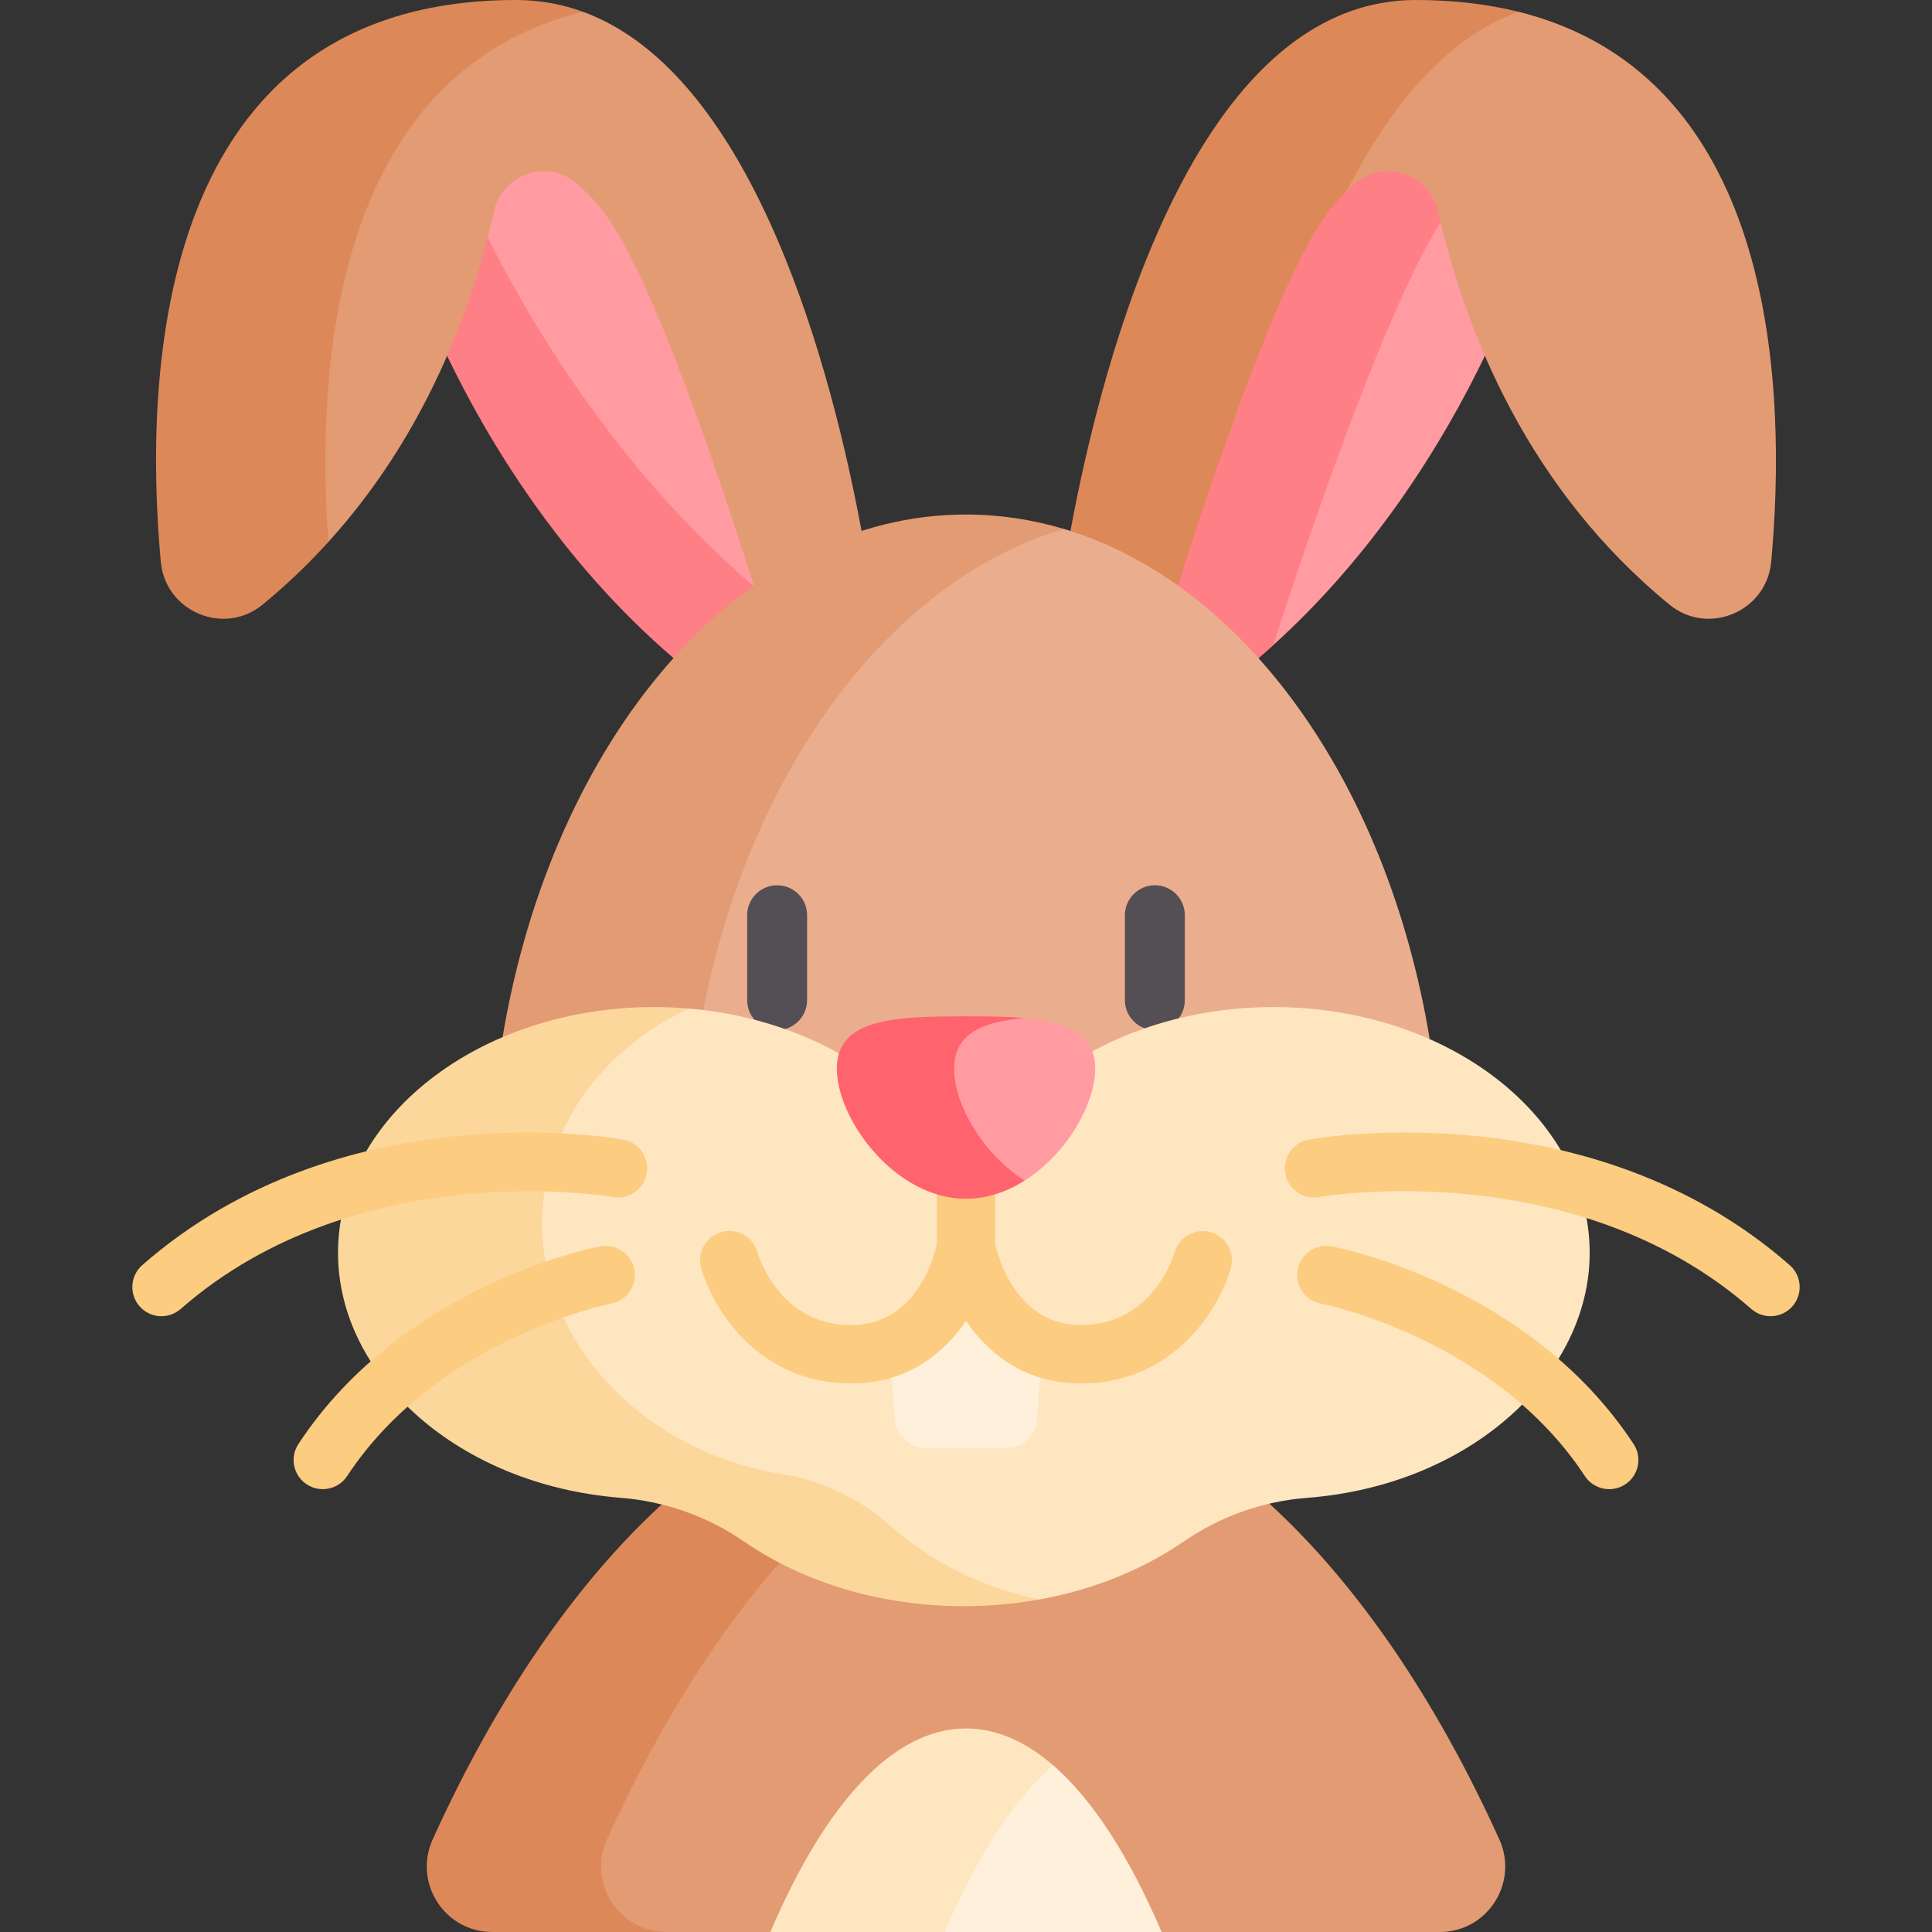 <svg width="48" height="48" viewBox="0 0 48 48" fill="none" xmlns="http://www.w3.org/2000/svg">
<rect x="0" y="0" width="48" height="48" fill="#333333" stroke="none"/>
<g id="fi_6363517">
<g id="Group">
<path id="Vector" d="M12.68 7.833L15.642 12.783L18.818 14.94L19.215 14.551L16.865 7.687L15.287 4.254L13.999 3.729L12.261 3.898L11.684 5.604L11.643 5.768L12.68 7.833Z" fill="#FF9BA1"/>
<path id="Vector_2" d="M18.768 14.604C15.312 11.639 13.111 7.976 11.864 5.387V5.073L11.684 5.604L11.107 7.89V8.84C12.124 10.95 13.917 13.935 16.734 16.351C17.016 16.598 17.38 16.351 17.38 16.351L19.032 14.73C18.943 14.715 18.853 14.678 18.768 14.604Z" fill="#FF7F87"/>
<path id="Vector_3" d="M36.237 5.105L35.518 3.873L33.774 3.729L32.181 5.37L29.959 10.103L28.882 14.652L30.949 16.351H31.266C34.083 13.935 35.876 10.95 36.892 8.84L37.203 7.978L36.237 5.105Z" fill="#FF9BA1"/>
<path id="Vector_4" d="M35.764 5.552C35.891 5.342 36.023 5.148 36.157 4.968L35.518 3.874L33.774 3.729L32.181 5.371L29.959 10.103L28.882 14.652L30.949 16.351H31.266C31.391 16.244 31.512 16.136 31.633 16.027C32.661 12.854 34.408 7.792 35.764 5.552Z" fill="#FF7F87"/>
<path id="Vector_5" d="M37.725 0.292H36.381L33.702 3.189L33.042 4.348L33.45 4.76C33.526 4.686 33.602 4.616 33.678 4.551C34.399 3.942 35.515 4.32 35.724 5.24C36.425 8.324 37.994 12.166 41.477 15.022C42.437 15.809 43.892 15.195 44.005 13.958C44.385 9.808 44.213 1.904 37.725 0.292Z" fill="#E39B74"/>
<g id="Group_2">
<path id="Vector_6" d="M33.451 4.76C34.506 2.691 35.901 0.958 37.725 0.292C36.966 0.104 36.12 0 35.178 0C29.698 0 27.39 8.897 26.595 13.192L26.913 14.039L28.551 14.739L29.269 14.551C29.979 12.307 31.518 7.665 32.679 5.747C32.92 5.347 33.182 5.023 33.451 4.76Z" fill="#DD8858"/>
</g>
<path id="Vector_7" d="M14.482 0.292H13.066L9.135 3.125C9.135 3.125 8.382 6.409 8.084 6.988C7.786 7.568 7.754 10.755 7.722 11.077C7.69 11.399 8.161 13.461 8.161 13.461C10.521 10.86 11.696 7.791 12.276 5.24C12.485 4.32 13.601 3.942 14.322 4.551C14.67 4.846 15.012 5.235 15.321 5.746C16.483 7.665 18.021 12.307 18.731 14.551H19.419L21.057 13.725L21.405 13.192C20.695 9.359 18.781 1.861 14.482 0.292Z" fill="#E39B74"/>
<g id="Group_3">
<path id="Vector_8" d="M14.482 0.292C13.964 0.103 13.411 0 12.822 0C3.834 0 3.57 9.322 3.995 13.958C4.108 15.195 5.563 15.809 6.524 15.022C7.125 14.528 7.668 14.005 8.161 13.462C7.845 9.207 8.245 1.842 14.482 0.292Z" fill="#DD8858"/>
</g>
<path id="Vector_9" d="M26.43 13.141H24.479L20.47 16.46L18.346 20.761C18.346 20.761 16.662 26.562 16.188 27.739L22.097 30.419H26.265L33.846 26.894L35.517 25.794C34.462 19.444 30.911 14.479 26.43 13.141Z" fill="#EAAE8E"/>
<g id="Group_4">
<g id="Group_5">
<path id="Vector_10" d="M19.308 25.592C18.896 25.592 18.563 25.259 18.563 24.848V22.739C18.563 22.328 18.896 21.994 19.308 21.994C19.719 21.994 20.052 22.328 20.052 22.739V24.848C20.052 25.259 19.719 25.592 19.308 25.592Z" fill="#544E55"/>
</g>
<g id="Group_6">
<path id="Vector_11" d="M28.692 25.592C28.281 25.592 27.948 25.259 27.948 24.848V22.739C27.948 22.328 28.281 21.994 28.692 21.994C29.104 21.994 29.437 22.328 29.437 22.739V24.848C29.437 25.259 29.104 25.592 28.692 25.592Z" fill="#544E55"/>
</g>
</g>
<path id="Vector_12" d="M13.917 26.709C14.83 26.023 15.771 25.305 15.771 25.305H17.43C18.582 19.191 22.064 14.445 26.43 13.141C25.645 12.907 24.833 12.783 24 12.783C18.408 12.783 13.723 18.332 12.482 25.794L13.13 26.352L13.917 26.709Z" fill="#E39B74"/>
<path id="Vector_13" d="M37.25 45.699C35.674 42.224 33.736 39.374 31.549 37.368L30.606 36.998L29.291 37.368C29.291 37.368 26.458 39.214 26.362 39.214C26.265 39.214 21.436 39.117 21.436 39.117L19.215 38.156L15.521 42.943L14.458 46.224L14.99 47.552C14.99 47.552 15.295 47.752 15.664 48H19.14L20.245 47.294H27.81L28.859 48H35.771C36.954 48 37.738 46.777 37.25 45.699Z" fill="#E39B74"/>
<g id="Group_7">
<path id="Vector_14" d="M15.08 45.699C16.405 42.776 17.987 40.299 19.758 38.391L17.394 37.368L16.451 37.368C14.264 39.374 12.326 42.224 10.75 45.699C10.262 46.777 11.046 48 12.229 48H16.558C15.375 48 14.591 46.777 15.08 45.699Z" fill="#DD8858"/>
</g>
<path id="Vector_15" d="M31.638 25.02C29.944 25.02 28.377 25.438 27.094 26.147L26.453 26.666H21.552L20.799 26.147C19.736 25.56 18.478 25.173 17.115 25.057L15.521 25.411L13.275 27.753C13.275 27.753 12.462 31.302 12.482 31.375C12.502 31.447 14.269 34.803 14.798 35.262C15.327 35.721 19.166 37.194 19.166 37.194C19.166 37.194 22.13 38.183 22.097 38.352C22.064 38.522 24 39.535 24 39.535L25.808 39.741C27.169 39.497 28.401 38.992 29.413 38.296C30.32 37.672 31.372 37.299 32.47 37.214C36.573 36.898 39.495 34.125 39.495 31.131C39.495 27.756 35.978 25.02 31.638 25.02Z" fill="#FEE6C1"/>
<g id="Group_8">
<path id="Vector_16" d="M22.14 37.921C21.358 37.228 20.425 36.783 19.429 36.623C15.767 36.031 13.259 33.085 13.482 30.005C13.64 27.833 15.075 26.018 17.115 25.057C16.832 25.033 16.546 25.02 16.255 25.02C11.916 25.02 8.398 27.756 8.398 31.131C8.398 34.174 11.37 36.891 15.416 37.212C16.516 37.299 17.57 37.669 18.478 38.294C19.934 39.297 21.849 39.905 23.947 39.905C24.587 39.905 25.21 39.848 25.808 39.741C24.386 39.437 23.124 38.794 22.14 37.921Z" fill="#FCD79B"/>
</g>
<g id="Group_9">
<path id="Vector_17" d="M3.467 32.454C3.204 32.153 3.234 31.695 3.535 31.431C8.465 27.11 15.199 28.262 15.483 28.313C15.877 28.384 16.138 28.761 16.067 29.154C15.997 29.548 15.62 29.81 15.227 29.739C15.161 29.727 8.885 28.669 4.489 32.521C4.189 32.785 3.731 32.755 3.467 32.454Z" fill="#FCCC80"/>
</g>
<g id="Group_10">
<path id="Vector_18" d="M7.621 36.879C7.287 36.659 7.194 36.21 7.414 35.876C10.003 31.938 14.713 31.004 14.912 30.966C15.305 30.891 15.684 31.149 15.759 31.543C15.833 31.935 15.576 32.314 15.183 32.389C15.14 32.397 10.87 33.257 8.625 36.672C8.405 37.005 7.956 37.099 7.621 36.879Z" fill="#FCCC80"/>
</g>
<g id="Group_11">
<path id="Vector_19" d="M43.511 32.521C39.099 28.655 32.836 29.728 32.774 29.739C32.38 29.81 32.003 29.548 31.933 29.154C31.862 28.761 32.123 28.384 32.517 28.313C32.801 28.262 39.535 27.11 44.465 31.432C44.766 31.695 44.796 32.153 44.533 32.454C44.269 32.755 43.812 32.785 43.511 32.521Z" fill="#FCCC80"/>
</g>
<g id="Group_12">
<path id="Vector_20" d="M39.375 36.672C37.12 33.241 32.861 32.398 32.818 32.389C32.425 32.315 32.167 31.936 32.241 31.543C32.316 31.15 32.695 30.892 33.088 30.966C33.288 31.004 37.997 31.938 40.586 35.876C40.806 36.21 40.713 36.659 40.379 36.879C40.045 37.099 39.595 37.006 39.375 36.672Z" fill="#FCCC80"/>
</g>
<g id="Group_13">
<path id="Vector_21" d="M24 30.981C24 30.981 23.657 32.901 22.097 33.482L22.24 35.286C22.271 35.675 22.596 35.975 22.986 35.975H25.014C25.404 35.975 25.729 35.675 25.759 35.286L25.903 33.482C24.343 32.901 24 30.981 24 30.981Z" fill="#FEF0DB"/>
</g>
<path id="Vector_22" d="M30.077 30.612C29.693 30.504 29.294 30.728 29.184 31.111C29.163 31.185 28.641 32.922 26.856 32.922C25.259 32.922 24.8 31.241 24.724 30.907V28.67C24.724 28.27 24.4 27.946 24 27.946C23.6 27.946 23.276 28.27 23.276 28.67V30.91C23.202 31.247 22.756 32.922 21.144 32.922C19.363 32.922 18.84 31.192 18.816 31.111C18.709 30.728 18.311 30.503 17.927 30.608C17.541 30.715 17.314 31.113 17.421 31.499C17.694 32.492 18.824 34.371 21.144 34.371C22.521 34.371 23.436 33.647 24 32.819C24.565 33.647 25.48 34.371 26.856 34.371C29.177 34.371 30.307 32.492 30.58 31.499C30.685 31.115 30.46 30.72 30.077 30.612Z" fill="#FCCC80"/>
<path id="Vector_23" d="M23.124 26.666L24.495 29.332H25.456C26.497 28.674 27.209 27.433 27.209 26.552C27.209 25.344 25.87 25.256 24.183 25.251L23.124 26.666Z" fill="#FF9BA1"/>
<path id="Vector_24" d="M23.704 26.552C23.704 25.671 24.417 25.386 25.457 25.294C25.019 25.256 24.525 25.251 24 25.251C22.228 25.251 20.791 25.3 20.791 26.552C20.791 27.803 22.228 29.783 24 29.783C24.525 29.783 25.019 29.608 25.457 29.332C24.417 28.674 23.704 27.433 23.704 26.552Z" fill="#FF636E"/>
<path id="Vector_25" d="M26.165 43.858H25.686L23.537 46.417L23.078 47.455L23.47 48H28.86C28.061 46.131 27.15 44.711 26.165 43.858Z" fill="#FEF0DB"/>
<path id="Vector_26" d="M26.165 43.858C25.476 43.262 24.75 42.943 24 42.943C22.179 42.943 20.497 44.823 19.14 48H23.47C24.268 46.131 25.179 44.711 26.165 43.858Z" fill="#FEE6C1"/>
</g>
</g>
</svg>
